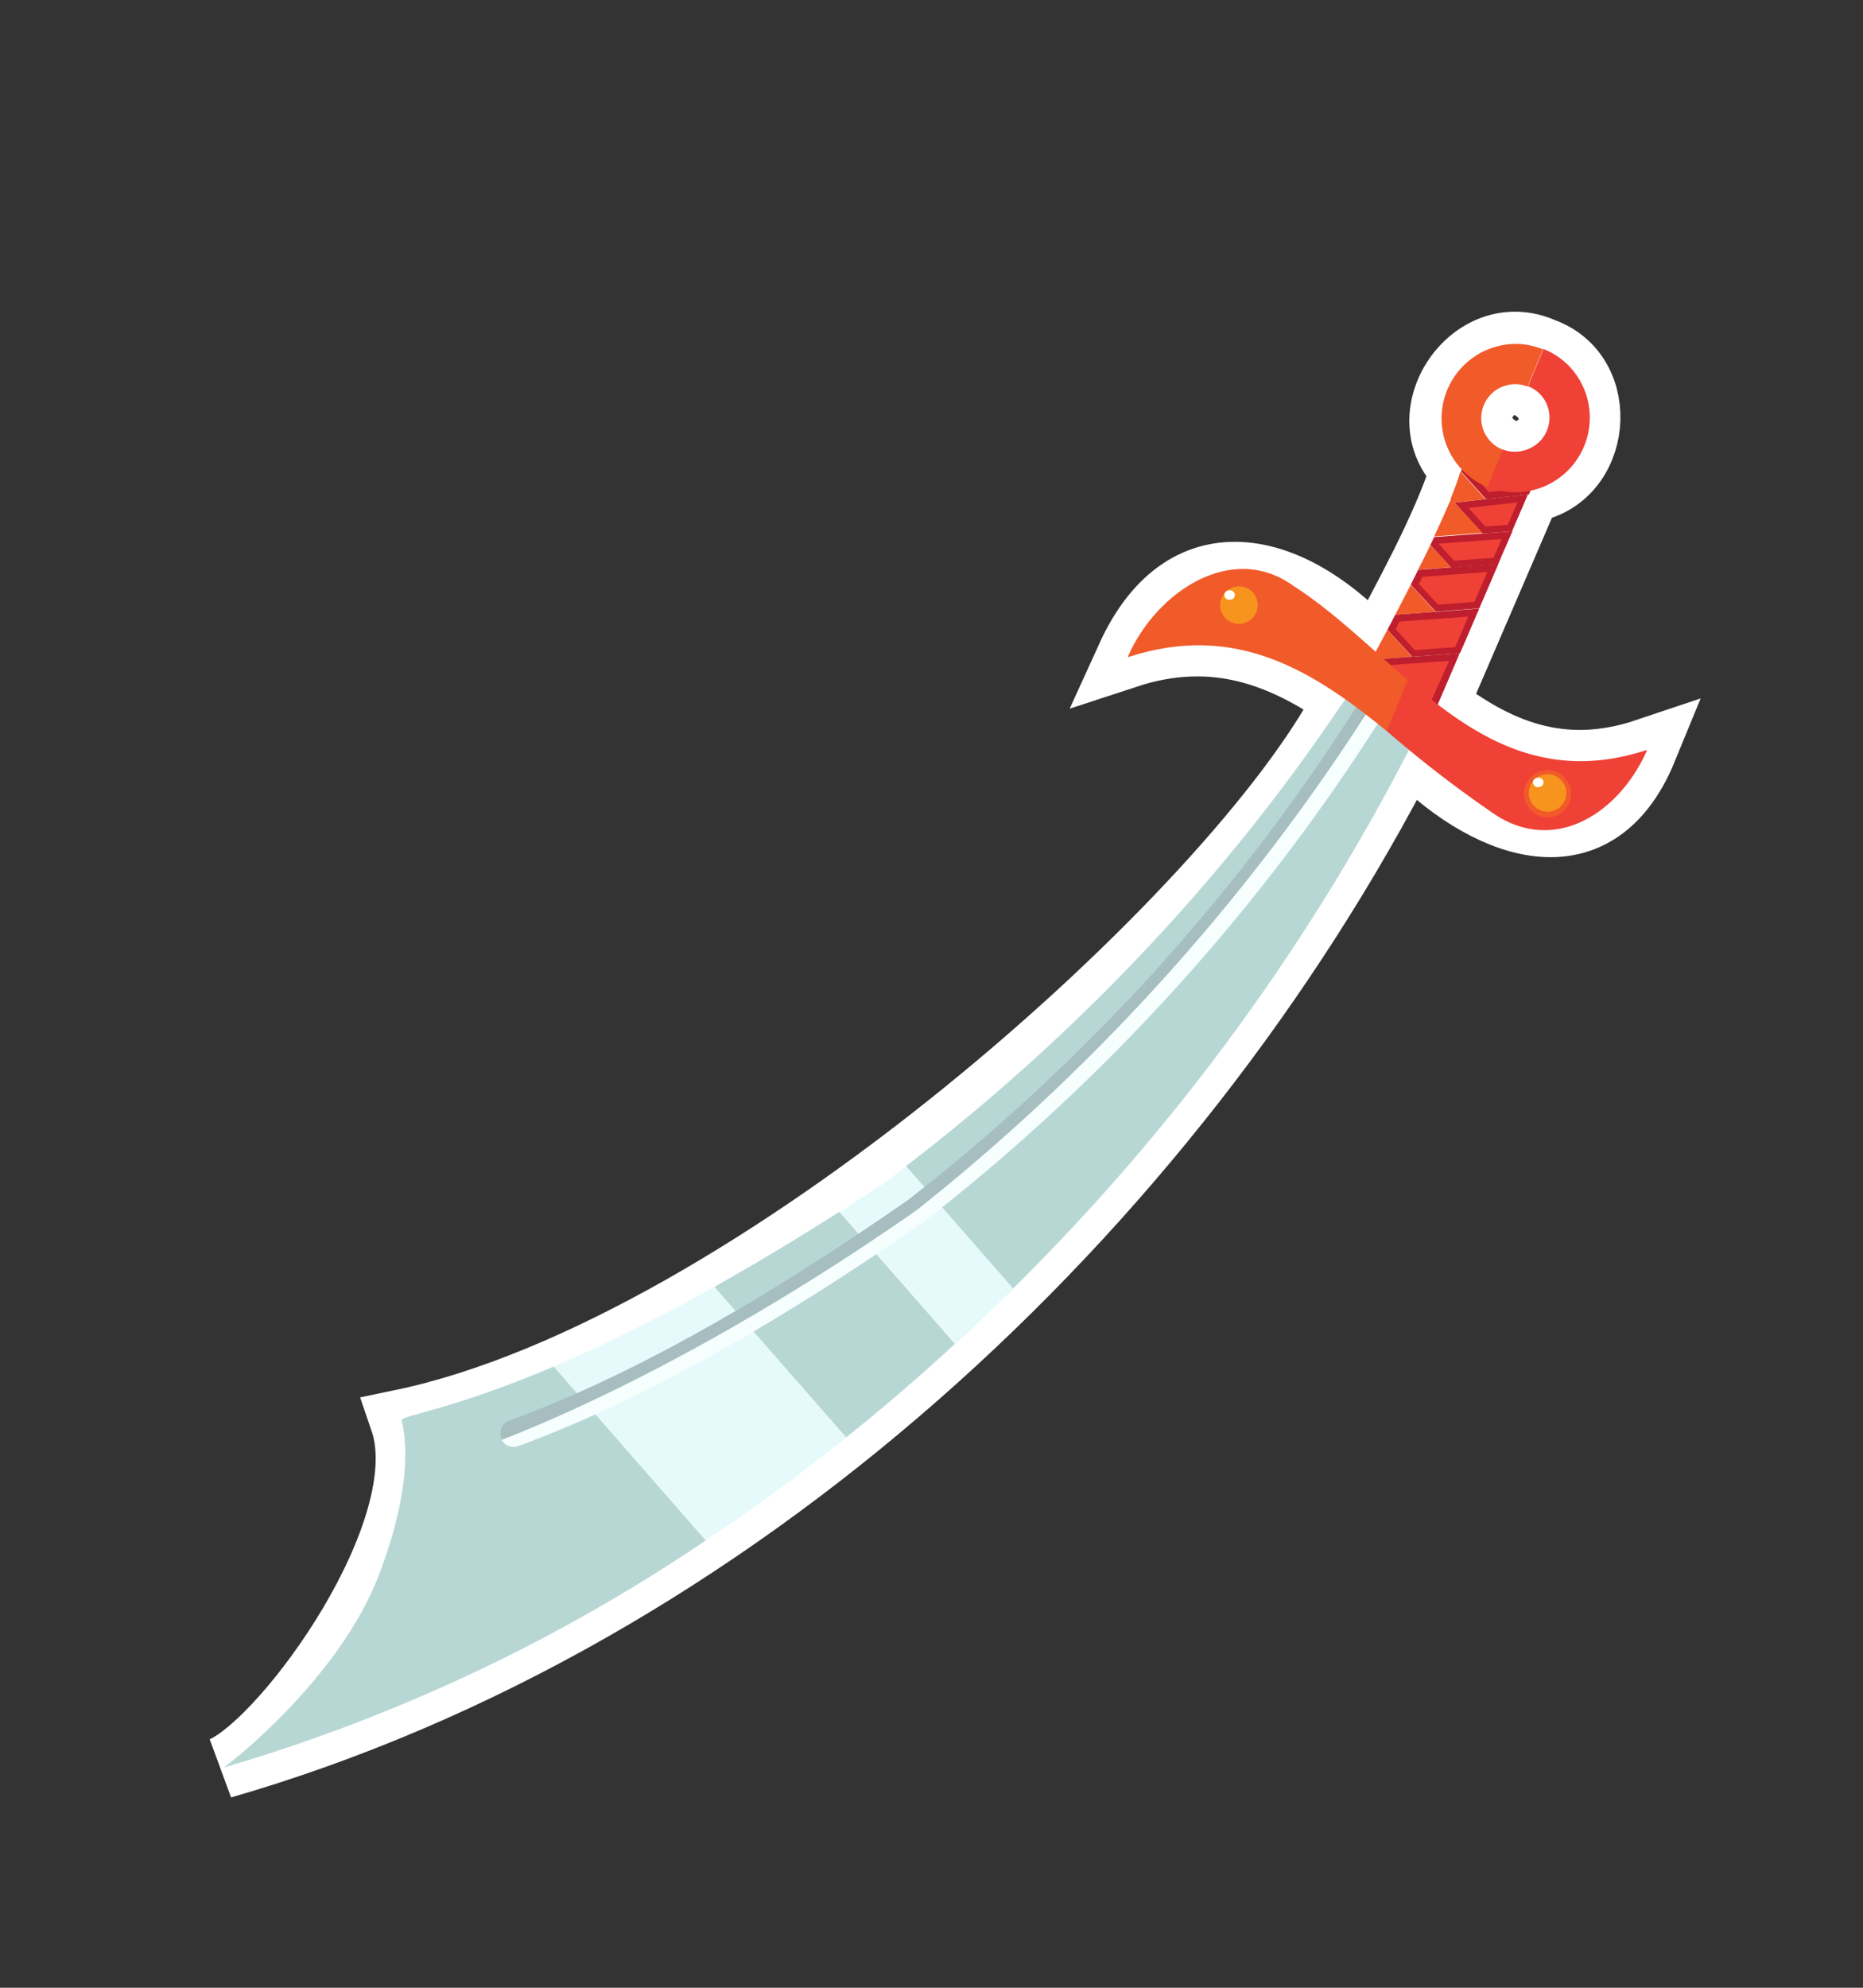 <svg id="तलवार" xmlns="http://www.w3.org/2000/svg" viewBox="0 0 150 160"><rect x="0" y="0" width="150" height="160" fill="#333333" stroke="none"/><defs><style>.cls-1,.cls-10{fill:#fff;}.cls-1{stroke:#fff;stroke-miterlimit:10;stroke-width:5px;}.cls-2{fill:#e6fafb;}.cls-3{fill:#b7d7d5;}.cls-4{fill:#f15a29;}.cls-5{fill:#ef4136;}.cls-6{fill:#be1e2d;}.cls-7{fill:#a6bebf;}.cls-8{fill:#f6fefe;}.cls-9{fill:#f7941e;}</style></defs><path class="cls-1" d="M115.76,56.7l7.39-17.15c5.76-.87,6.63-9.49,1.12-11.46-5.77-2.57-11.15,5.34-6.59,9.73-1.65,5-4.5,10-6.92,14.65-6.2-7-15.26-10-20,.42,7.13-2.34,12.61,0,17.52,3.4-8.71,17-47.81,52.2-76,58.06,3,8.74-9.23,25.62-14.37,27.93,41-11.85,76.33-44.63,95.48-81.95,5.8,6.08,15,10.12,19.15,0C125.61,62.66,120.41,60.26,115.76,56.7ZM120,31.81c2.35-2.65,6.51,1.1,4.06,3.69S117.54,34.41,120,31.81Z"/><path class="cls-2" d="M44.58,110l12.24,14q5.82-3.89,11.31-8.28L57.52,103.58A137.65,137.65,0,0,1,44.58,110Z"/><path class="cls-3" d="M32.35,114.35c-.08,0,1.44,3.92-1.87,12.49S18,142.34,18,142.28A139.25,139.25,0,0,0,56.82,124L44.58,110C36.1,113.6,32.19,113.93,32.35,114.35Z"/><path class="cls-3" d="M57.52,103.58,68.13,115.7q4.52-3.61,8.76-7.53L67.58,97.54C63.93,99.87,60.57,101.87,57.52,103.58Z"/><path class="cls-2" d="M73,93.86l-1.74,1.32c-1.25.83-2.45,1.6-3.63,2.36l9.31,10.63q2.39-2.19,4.68-4.46Z"/><path class="cls-3" d="M114.31,58.66c-1.33-4.52-1.47-2.6-4.8-3.9-.29-.71-11.1,19.59-36.56,39.1l8.62,9.85A170.87,170.87,0,0,0,114.31,58.66Z"/><path class="cls-4" d="M113.59,47.07c-.43.83-.85,1.65-1.25,2.41l3.23-.23Z"/><polygon class="cls-5" points="112.04 50.65 112.51 49.74 118.66 49.29 117.35 52.32 113.8 52.58 112.04 50.65"/><path class="cls-6" d="M118.23,49.6l-.85,2-.22.49-3.25.24-1.54-1.69c.1-.2.21-.4.31-.61l2.93-.21,2.62-.19Zm.85-.61-3.51.26-3.23.23-.63,1.21,2,2.17,3.84-.28.35-.8,1.2-2.79Z"/><polygon class="cls-5" points="115.5 43.81 115.65 43.48 121.34 43.07 120.44 45.16 116.96 45.41 115.5 43.81"/><path class="cls-6" d="M120.91,43.37l-.46,1.09-.2.44-3.18.23-1.25-1.37v0l3.58-.26,1.5-.11Zm.86-.6-2.4.17-3.9.29-.3.63,1.67,1.83,3.78-.27.32-.75.83-1.9Z"/><path class="cls-4" d="M115.17,43.86c-.32.67-.65,1.35-1,2l2.66-.2Z"/><path class="cls-4" d="M111.71,50.69c-.49.93-.94,1.75-1.29,2.41l3.27-.24Z"/><path class="cls-5" d="M109.89,54.64l.7-1.28,6.52-.48-1.81,4.18Z"/><path class="cls-6" d="M116.68,53.19l-1,2.23-.56,1.28-4.89-2.19.48-.89,3-.22,3-.21Zm.85-.61-3.84.28-3.27.24-.91,1.66,5.94,2.66.77-1.78,1.31-3.06Z"/><polygon class="cls-5" points="113.91 47.03 114.35 46.15 120.19 45.72 118.9 48.73 115.68 48.97 113.91 47.03"/><path class="cls-6" d="M119.77,46l-.94,2.18-.12.27-2.92.22L114.24,47l.29-.57,2.35-.18,2.89-.21Zm.85-.6-3.78.27-2.66.2c-.2.4-.4.79-.59,1.18l2,2.18,3.51-.26.25-.57,1.29-3Z"/><path class="cls-5" d="M117.94,37.89a4.57,4.57,0,0,0,.22-1.22l5.16,1.81-.46,1.07-3.15.35Z"/><path class="cls-6" d="M118.4,37.05,123,38.64l-.28.65-2.85.32-1.58-1.79a5.91,5.91,0,0,0,.16-.77Zm-.63-.8c.2.22.13.83-.13,1.7l2,2.23,3.46-.38.63-1.48-5.91-2.07Z"/><polygon class="cls-5" points="117.67 40.67 122.61 40.12 121.58 42.51 119.48 42.66 117.67 40.67"/><path class="cls-6" d="M122.18,40.44l-.78,1.81-1.81.13-1.36-1.5,1.43-.16,2.52-.28Zm.87-.64-3.46.38-2.48.28,2.26,2.48,2.4-.17,0-.07,1.25-2.9Z"/><path class="cls-4" d="M116.84,40.16l-.15.35.42,0Z"/><path class="cls-4" d="M117.11,40.46l-.42,0c-.35.84-.77,1.76-1.22,2.72l3.9-.29Z"/><path class="cls-4" d="M119.59,40.18l-2-2.23c-.18.62-.46,1.37-.8,2.21l.27.3Z"/><path class="cls-7" d="M111.49,55.07l-.28,0c-.77-.07-.93.18-2.43,2.49a157.19,157.19,0,0,1-35.63,39C61.05,105,50.22,111,41,114.35a1.1,1.1,0,0,0-.65,1.4.75.75,0,0,0,.09.15c6.38-2.46,18.53-8.11,33.38-18.47A164.77,164.77,0,0,0,111.49,55.07Z"/><path class="cls-8" d="M111.86,55.11l-.37,0A164.77,164.77,0,0,1,73.78,97.43c-14.85,10.36-27,16-33.38,18.47a1.06,1.06,0,0,0,.87.56,1.17,1.17,0,0,0,.45-.06c9.43-3.45,20.43-9.53,32.73-18.11a159.52,159.52,0,0,0,36.17-39.56c.44-.69.87-1.35,1.09-1.65a1.08,1.08,0,0,0,.43-1.35Z"/><path class="cls-5" d="M126.08,29.22a6,6,0,0,0-1.81-1.13l-1.24,3a2.91,2.91,0,0,1,.84.51A2.73,2.73,0,0,1,124,35.5a2.83,2.83,0,0,1-3.08.66l-1.25,3a6.14,6.14,0,0,0,1.89.45,6,6,0,0,0,4.87-1.94,6,6,0,0,0-.39-8.49Z"/><path class="cls-4" d="M120.16,35.68a2.73,2.73,0,0,1,2-4.75,2.58,2.58,0,0,1,.83.19l1.24-3a6.17,6.17,0,0,0-1.84-.43A6,6,0,0,0,118,38.09a5.82,5.82,0,0,0,1.76,1.11l1.25-3A2.62,2.62,0,0,1,120.16,35.68Z"/><path class="cls-4" d="M104.14,47.16c-4.94-3.58-11,.45-13.3,5.63l0,.1c8.79-2.88,15.07,1.27,20.87,6l1.69-4.11C110.26,52.09,107.32,49.19,104.14,47.16Z"/><path class="cls-5" d="M113.35,54.74l-1.69,4.11A96.13,96.13,0,0,0,120,65.31c4.93,3.58,10.24.34,12.58-4.85l0-.09C124.38,63.06,118.64,59.28,113.35,54.74Z"/><path class="cls-4" d="M126.5,64a1.9,1.9,0,1,1-1.77-2A1.89,1.89,0,0,1,126.5,64Z"/><path class="cls-9" d="M126.11,63.93a1.51,1.51,0,1,1-1.41-1.61A1.52,1.52,0,0,1,126.11,63.93Z"/><path class="cls-10" d="M124.27,63a.37.37,0,0,1-.4.35.38.38,0,1,1,0-.75A.37.37,0,0,1,124.27,63Z"/><path class="cls-4" d="M101.65,48.83a1.9,1.9,0,1,1-1.77-2A1.9,1.9,0,0,1,101.65,48.83Z"/><path class="cls-9" d="M101.26,48.81a1.51,1.51,0,1,1-1.41-1.61A1.5,1.5,0,0,1,101.26,48.81Z"/><path class="cls-10" d="M99.42,47.92a.37.37,0,0,1-.4.35.38.38,0,1,1,0-.75A.37.37,0,0,1,99.42,47.92Z"/></svg>